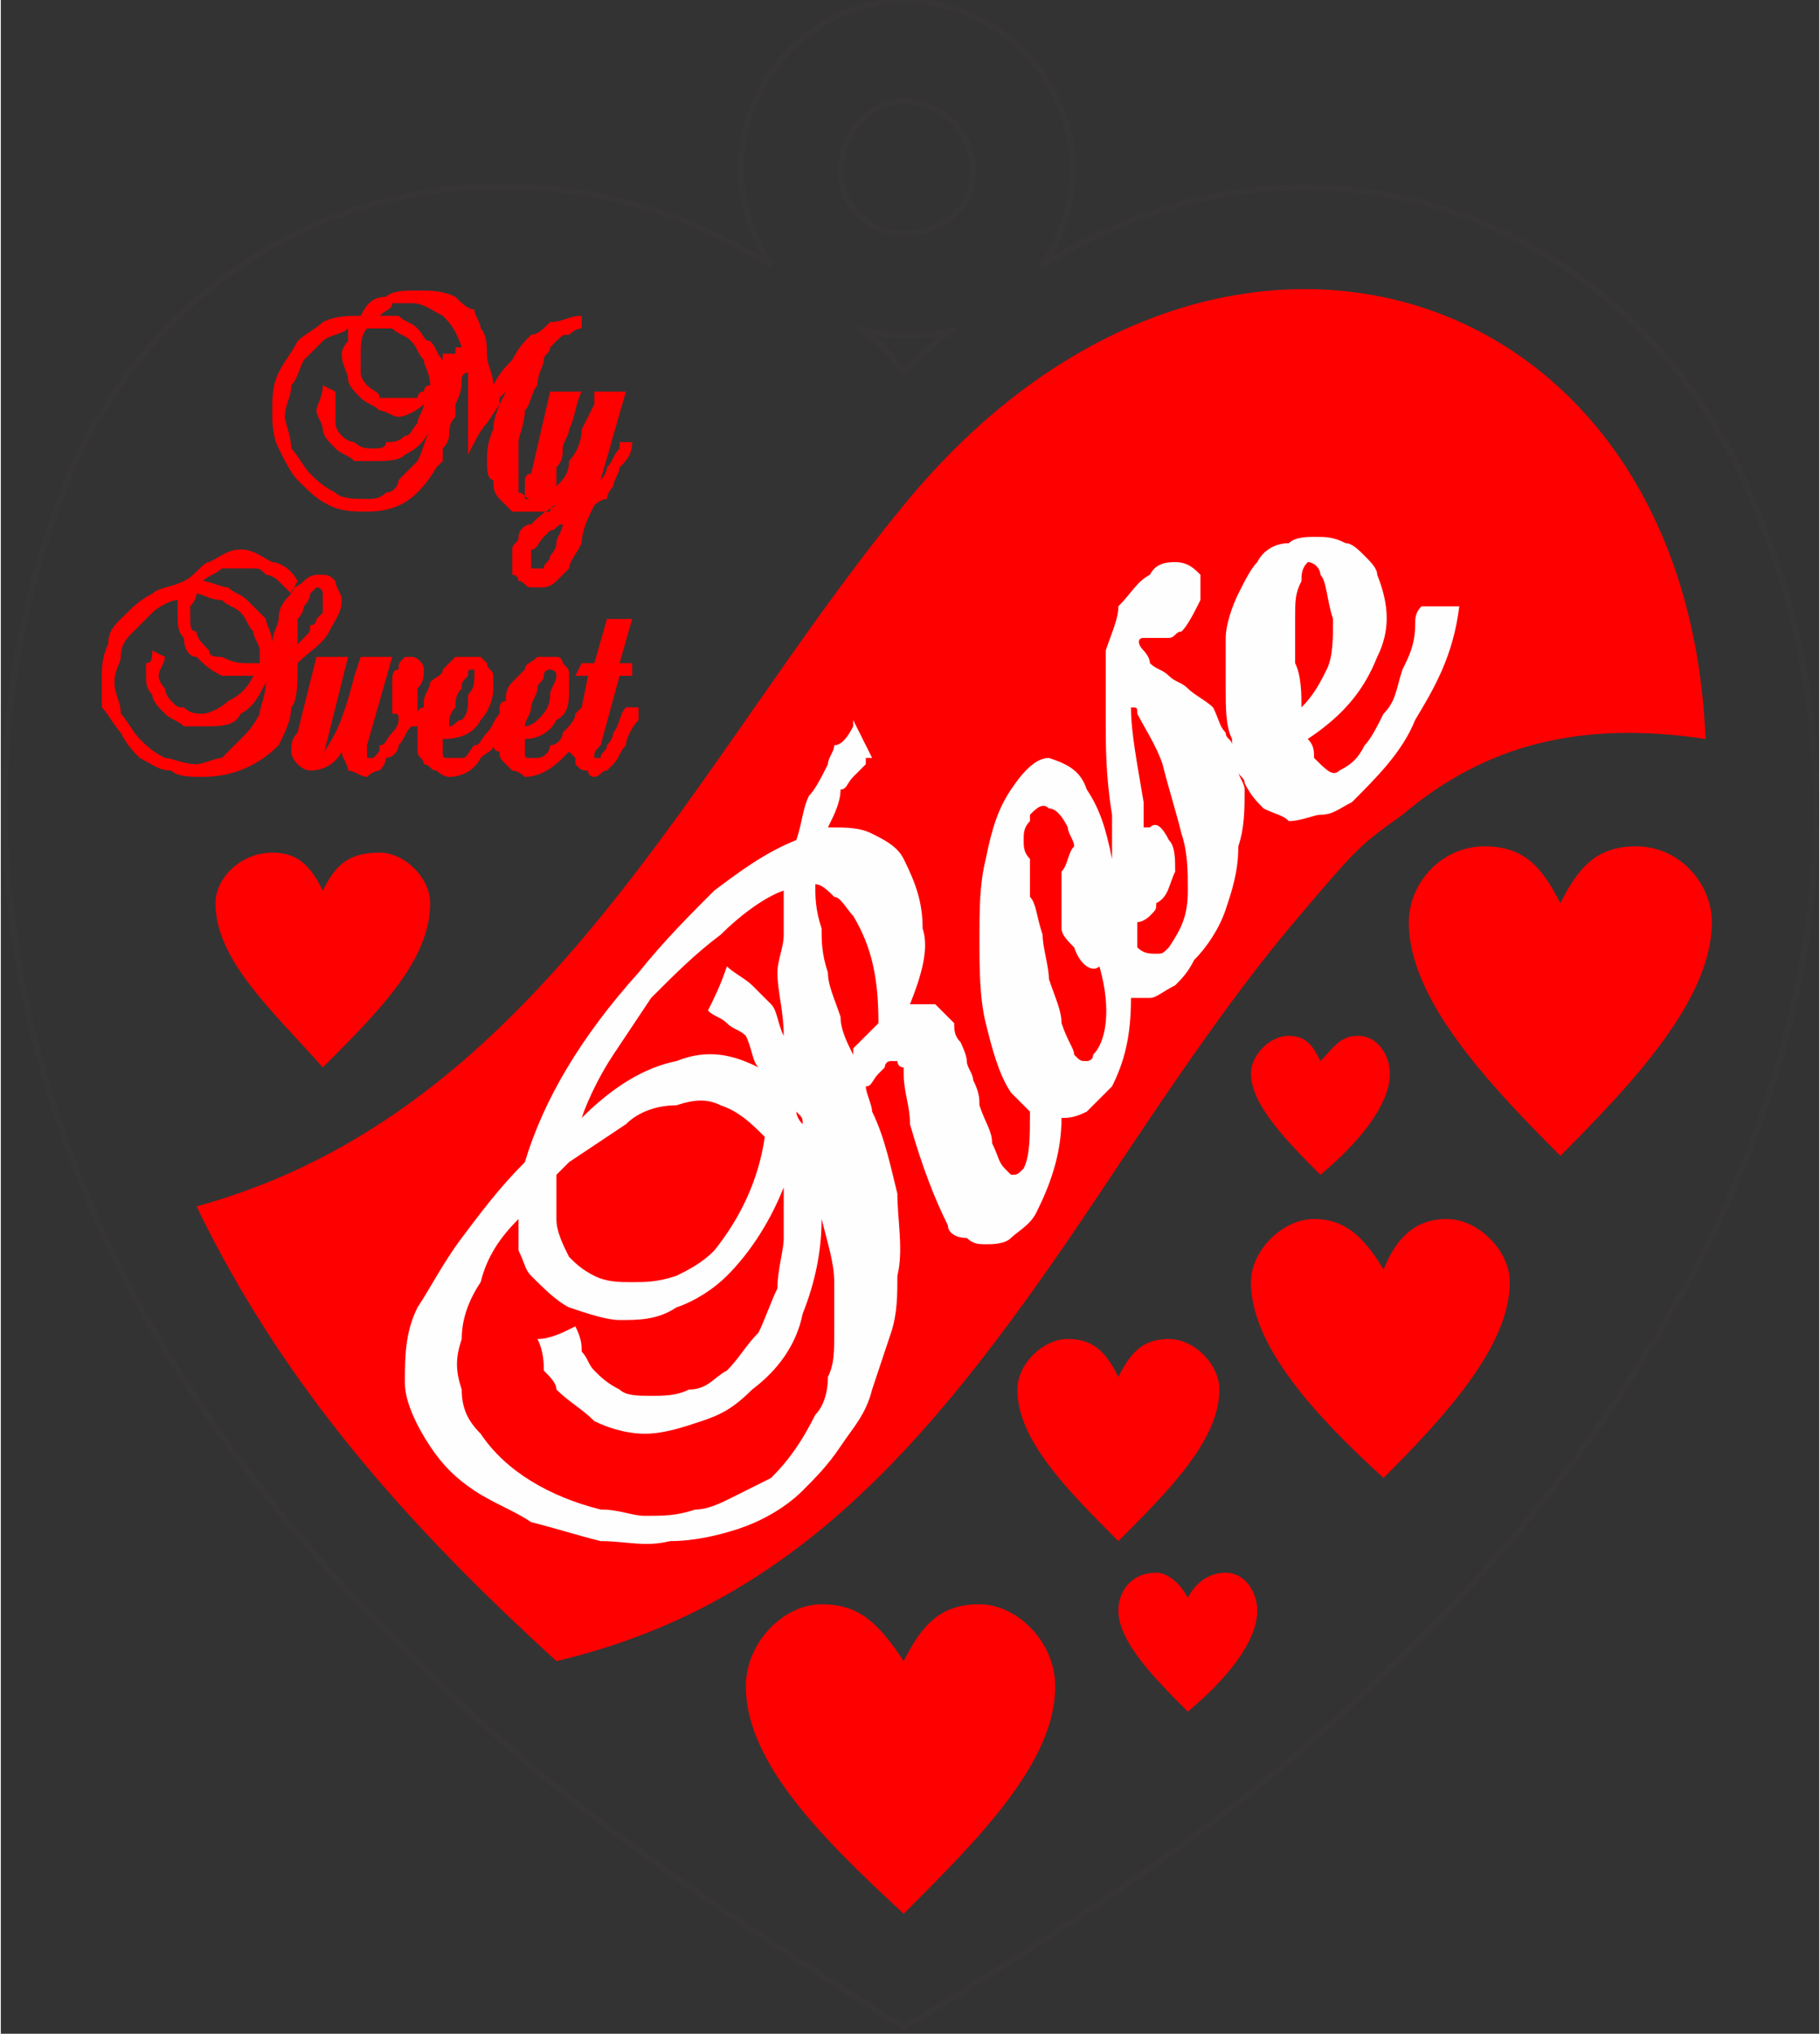 <?xml version="1.0" encoding="UTF-8"?>
<!DOCTYPE svg PUBLIC "-//W3C//DTD SVG 1.1//EN" "http://www.w3.org/Graphics/SVG/1.1/DTD/svg11.dtd">
<!-- Creator: CorelDRAW X6 -->
<svg xmlns="http://www.w3.org/2000/svg" xml:space="preserve" width="0.914in" height="1.021in" version="1.1" style="shape-rendering:geometricPrecision; text-rendering:geometricPrecision; image-rendering:optimizeQuality; fill-rule:evenodd; clip-rule:evenodd"
viewBox="0 0 288 322"
 xmlns:xlink="http://www.w3.org/1999/xlink">
 <rect x="0" y="0" width="288" height="322" fill="#333333" stroke="none"/>
 <defs>
  <style type="text/css">
   <![CDATA[
    .str0 {stroke:#373435;stroke-width:0.945}
    .fil1 {fill:none}
    .fil0 {fill:#FF0000}
    .fil2 {fill:#FEFEFE;fill-rule:nonzero}
   ]]>
  </style>
 </defs>
 <g id="Layer_x0020_1">
  <g id="_738697664">
   <path class="fil0" d="M31 191c14,29 34,51 57,72 38,-9 60,-35 86,-74 10,-15 20,-30 30,-42 11,-13 11,-13 18,-18 13,-11 28,-15 48,-12 -3,-74 -78,-97 -127,-37 -33,40 -57,96 -112,111z"/>
   <path class="fil0" d="M51 141c2,-4 4,-6 9,-6 4,0 8,4 8,8 0,9 -8,17 -17,26 -8,-9 -17,-17 -17,-26 0,-4 4,-8 9,-8 4,0 6,2 8,6z"/>
   <path class="fil0" d="M89 83c-1,0 -1,1 -2,1 0,0 -1,1 -1,1 -1,1 -1,2 -2,2 0,1 0,1 0,1 0,1 0,1 0,2 1,0 1,0 1,0 0,0 1,0 1,0 0,-1 1,-1 1,-2 0,0 1,-1 1,-2 0,-1 1,-2 1,-3zm-1 -3c0,0 -1,0 -1,1 0,0 0,0 -1,0 0,0 0,0 0,0 -1,0 -2,0 -2,0 -1,0 -2,0 -3,0 -1,-1 -1,-1 -2,-2 -1,-1 -1,-2 -1,-3 -1,0 -1,-2 -1,-3 0,-1 0,-3 1,-5 0,-2 1,-4 2,-6 0,0 0,0 -1,1 0,0 0,0 0,1l-2 3c-1,1 -2,3 -3,5l0 -11c0,0 0,-1 0,-1 0,0 0,-1 0,-1 -1,0 -1,1 -1,1 0,1 0,2 -1,4l0 1 0 1c-1,1 -1,2 -1,3 0,0 0,1 -1,2 0,0 0,1 0,2 0,0 -1,1 -1,1 -3,5 -6,7 -11,7 -2,0 -4,0 -6,-1 -2,-1 -3,-2 -5,-4 -1,-1 -2,-3 -3,-5 -1,-2 -1,-4 -1,-6 0,-2 0,-4 1,-6 1,-2 2,-3 3,-5 1,-1 3,-2 4,-3 2,-1 4,-1 6,-1 1,-2 2,-3 4,-3 1,-1 3,-1 5,-1 2,0 4,0 6,1 1,1 2,2 3,2 0,1 1,2 1,3 1,1 1,3 1,4 0,2 1,3 1,5 1,-2 2,-3 3,-4 1,-2 2,-3 3,-4 1,0 2,-1 3,-2 2,0 3,-1 5,-1l0 2c-1,0 -2,1 -2,1 -1,0 -1,0 -2,1 0,0 -1,1 -1,1 0,1 -1,1 -1,2 0,1 -1,2 -1,4 -1,1 -1,3 -2,4 0,2 -1,4 -1,5 0,2 0,4 0,5 0,1 0,2 0,3 1,0 1,1 2,1 0,0 -1,0 -1,0 0,-1 0,-1 0,-2 0,0 0,0 0,-1 0,0 0,-1 1,-1l3 -13c1,0 2,0 2,0 1,0 1,0 1,0 1,0 1,0 2,0 -1,2 -1,4 -2,6 0,1 -1,2 -1,3 0,1 0,2 -1,3 0,0 0,1 0,1 0,1 0,1 0,1 0,0 0,0 0,1 0,0 0,0 0,0 1,-1 2,-2 2,-4 1,-1 2,-3 2,-5l2 -4 0 -1c0,0 0,0 0,0 0,0 0,-1 0,-1 0,0 1,0 1,0 0,0 1,0 1,0 1,0 1,0 1,0 1,0 1,0 2,0l-4 14c0,0 1,-1 1,-2 1,-1 1,-2 2,-3l0 -1 2 0c0,2 -1,3 -2,4 0,1 -1,2 -1,3 0,0 -1,1 -1,2 -1,0 -2,1 -2,1 -1,2 -2,4 -2,6 -1,2 -2,3 -2,4 -1,1 -2,2 -2,2 -1,1 -2,1 -2,1 -1,0 -2,0 -2,0 -1,0 -1,-1 -2,-1 0,0 0,-1 -1,-1 0,-1 0,-1 0,-2 0,-1 0,-1 0,-2 0,-1 1,-1 1,-2 0,-1 1,-2 2,-2 1,-1 2,-2 4,-3zm-18 -19c0,1 0,1 0,1 0,0 0,0 0,0l0 -1 0 0zm0 -5l2 0c0,0 0,0 0,-1 1,0 1,0 1,0 -1,-3 -2,-4 -3,-5 -2,-1 -3,-2 -5,-2 -1,0 -2,0 -3,0 0,1 -1,1 -2,2 1,0 2,0 3,0 1,1 2,1 3,2 1,1 1,2 2,2 1,1 1,2 2,3l0 -1zm-4 7c0,0 0,-1 1,-1 0,0 0,-1 1,-1 0,-2 -1,-3 -1,-4 -1,-1 -1,-2 -2,-3 -1,-1 -2,-1 -3,-2 -2,0 -3,0 -4,0 -1,1 -1,3 -1,4 0,1 0,2 0,3 0,1 1,2 1,2 1,1 2,1 2,2 1,0 2,0 3,0 1,0 2,0 2,0l1 0zm-8 16c1,0 2,0 3,-1 1,0 2,-1 2,-2 1,-1 2,-2 3,-3 1,-2 1,-3 2,-5 -1,2 -2,3 -4,4 -1,1 -3,1 -5,1 -1,0 -2,0 -3,0 -1,-1 -2,-1 -3,-2 -1,-1 -2,-2 -2,-3 0,-1 -1,-2 -1,-3 0,-1 1,-2 1,-4l2 1c0,1 0,2 0,3 0,0 0,1 0,2 0,1 1,2 1,2 1,1 2,1 2,1 1,1 2,1 3,1 1,0 2,0 2,-1 1,0 2,0 3,-1 1,0 1,-1 2,-2 0,-1 1,-2 1,-3 -1,1 -3,2 -4,2 -1,0 -2,-1 -3,-1 -1,-1 -2,-1 -3,-2 -1,-1 -2,-2 -2,-3 0,-1 -1,-2 -1,-4 0,0 0,-1 1,-2 0,0 0,-1 0,-2 -1,1 -3,1 -4,2 -1,1 -2,2 -3,3 -1,2 -1,3 -2,4 0,2 -1,3 -1,5 0,1 1,3 1,5 1,1 2,3 3,4 1,1 2,2 4,3 1,1 3,1 5,1zm43 33l0 2c-1,1 -2,3 -2,4 -1,1 -1,2 -2,3 0,0 -1,1 -1,1 -1,0 -1,1 -2,1 -1,0 -1,-1 -1,-1 -1,0 -1,0 -2,-1 0,0 0,-1 0,-1 -1,-1 -1,-1 -1,-1 0,0 -1,1 -1,1 -2,2 -4,3 -6,3 0,0 -1,-1 -2,-1 0,0 -1,-1 -1,-1 -1,-1 -1,-1 -1,-2 -1,0 -1,-1 -1,-1 0,1 -1,1 -2,2 -1,2 -3,3 -5,3 -1,0 -2,-1 -2,-1 -1,0 -1,-1 -2,-1 0,-1 -1,-1 -1,-2 0,-1 0,-2 0,-2 0,-1 0,-2 0,-2l0 0c0,0 -1,0 -1,0 0,0 0,0 0,0 -1,1 -1,2 -2,3 0,1 -1,2 -2,2 0,1 -1,2 -1,2 -1,0 -2,1 -2,1 -1,0 -2,-1 -3,-1 0,-1 -1,-2 -1,-3 -1,2 -3,3 -5,3 0,0 -1,0 -2,-1 0,0 -1,-1 -1,-2 0,-1 0,-2 1,-3l3 -12c0,0 1,0 1,0 0,0 1,0 1,0 1,0 2,0 3,0l-4 16c0,-1 1,-2 2,-4 1,-2 2,-5 3,-9l1 -3c0,0 1,0 1,0 0,0 1,0 1,0 1,0 2,0 3,0l-4 14c0,0 0,1 0,1 0,0 0,0 0,0 0,1 0,1 0,1 0,0 0,0 0,0 1,0 1,0 1,0 1,-1 1,-1 1,-2 1,0 1,-1 2,-2 0,0 1,-1 1,-2 0,-1 0,-1 -1,-1 0,-1 0,-1 0,-1 0,-1 0,-1 0,-1 0,-1 0,-1 0,-1 0,-1 0,-2 0,-2 0,-1 0,-2 1,-2 0,-1 0,-1 1,-2 0,0 1,0 1,0 1,0 2,1 2,2 0,1 0,2 -1,3 0,1 0,2 0,4l0 0c0,0 0,-1 1,-1 0,0 0,-1 0,-1 0,-1 1,-2 1,-3 1,-1 2,-1 2,-2 1,-1 1,-1 2,-2 1,0 1,0 2,0 1,0 1,0 2,0 0,0 1,1 1,1 0,1 1,1 1,2 0,0 0,1 0,2 0,2 -1,4 -2,5 -1,2 -3,3 -6,3 0,1 0,1 0,2 0,1 0,1 1,1 1,0 1,0 2,0 1,0 1,-1 2,-2 1,0 1,-1 2,-2 1,-1 1,-2 2,-3l0 -1c0,0 0,-1 1,-1 0,-1 0,-2 1,-3 1,-1 1,-1 2,-2 0,-1 1,-1 2,-2 0,0 1,0 2,0 0,0 1,0 1,0 1,0 1,1 1,1 1,1 1,1 1,2 0,0 0,1 0,2 0,2 0,4 -2,5 -1,2 -3,3 -5,3 0,1 0,1 0,2 0,1 0,1 1,1 0,0 1,0 1,0 1,0 2,-1 2,-2 1,0 2,-1 2,-2 1,-1 2,-2 2,-3l1 -1 1 -5 -2 0 1 -2 2 0 2 -7c0,0 0,0 0,0 1,0 1,0 2,0 0,0 1,0 2,0l-2 7 2 0 0 2 -2 0 -3 11c-1,1 -1,1 -1,2 0,0 0,0 0,0 1,0 1,0 1,0 0,-1 1,-1 1,-2 0,0 1,-1 1,-2 1,-1 1,-3 2,-4l2 0zm-14 -6c0,0 -1,0 -1,1 0,1 -1,1 -1,2 0,1 -1,2 -1,3 0,1 -1,2 -1,3 1,0 2,-1 2,-1 1,-1 2,-2 2,-4 0,-1 1,-2 1,-3 0,-1 -1,-1 -1,-1zm-12 0c-1,0 -1,0 -1,1 -1,1 -1,1 -1,2 -1,1 -1,2 -1,3 -1,1 -1,2 -1,3 1,0 1,-1 2,-1 1,-1 1,-2 1,-4 1,-1 1,-2 1,-3 0,-1 0,-1 0,-1zm-33 1c0,0 0,0 0,0 0,0 0,0 0,0l0 0zm5 -5c1,-1 1,-1 1,-1 1,-1 1,-1 1,-2 1,0 1,-1 1,-1 0,0 1,-1 1,-1 0,-1 0,-1 0,-1 0,-1 0,-1 0,-2 0,0 0,-1 -1,-1 0,0 0,0 -1,1 0,0 0,1 -1,2 0,0 0,1 -1,2 0,1 0,2 0,3l0 1zm-8 3c0,0 1,0 1,0 0,0 0,0 1,0 0,0 0,-1 0,-1 0,0 0,-1 0,-1 0,-1 -1,-2 -1,-3 -1,-1 -1,-2 -2,-3 -1,-1 -2,-1 -3,-2 -2,0 -3,-1 -4,-1 0,1 -1,2 -1,2 0,1 0,1 0,2 0,1 0,2 1,2 0,1 1,2 2,3 0,1 1,1 2,1 2,1 3,1 4,1zm-8 16c1,0 3,-1 4,-1 1,-1 2,-2 3,-3 1,-1 2,-2 3,-4 0,-1 1,-3 1,-5 -1,2 -2,4 -4,5 -1,2 -3,2 -6,2 -1,0 -2,0 -3,0 -1,-1 -2,-1 -3,-2 -1,-1 -2,-2 -2,-3 -1,-1 -1,-2 -1,-3 0,-1 0,-1 0,-2 1,0 1,-1 1,-2l2 1c0,1 -1,2 -1,3 0,1 1,2 1,2 0,1 1,2 1,2 1,1 1,1 2,1 1,1 2,1 3,1 1,0 3,-1 4,-2 2,-1 3,-2 4,-4 0,0 -1,0 -1,0 0,0 0,0 0,0 -2,0 -3,0 -4,0 -2,-1 -3,-2 -4,-3 -1,0 -2,-1 -2,-3 -1,-1 -1,-2 -1,-4 0,0 0,0 0,-1 0,0 0,-1 0,-1 -1,0 -3,1 -4,2 -1,1 -2,2 -3,3 -1,1 -2,2 -2,4 0,1 -1,2 -1,4 0,2 1,3 1,5 1,1 2,3 3,4 1,1 2,2 4,3 1,0 3,1 5,1zm16 -15c0,2 0,5 -1,6 0,2 -1,4 -2,6 -3,3 -7,5 -12,5 -2,0 -4,0 -5,-1 -2,0 -3,-1 -5,-2 -1,-1 -2,-2 -3,-4 -1,-1 -2,-3 -3,-4 0,-1 0,-2 0,-3 0,0 0,-1 0,-2 0,-1 0,-3 1,-5 0,-2 1,-3 2,-4 2,-2 3,-3 5,-4 1,-1 3,-1 5,-2 2,-1 3,-3 4,-3 2,-1 3,-2 5,-2 2,0 3,1 5,2 1,0 3,1 4,3l-1 2c-1,-1 -2,-2 -2,-2 -1,-1 -2,-1 -2,-1 -1,-1 -1,-1 -2,-1 -1,0 -1,0 -2,0 -1,0 -2,0 -3,0 -1,1 -2,1 -3,2 1,0 3,1 4,1 1,1 2,1 3,2 1,1 2,2 3,3 0,1 1,2 1,4 0,-2 1,-3 1,-4 0,-2 1,-3 2,-4 0,-1 1,-1 2,-2 1,-1 2,-1 2,-1 2,0 2,0 3,1 0,1 1,2 1,3 0,2 -1,3 -2,5 -1,2 -3,3 -5,5l0 1z"/>
   <path class="fil0" d="M143 263c3,-6 6,-9 12,-9 6,0 12,6 12,13 0,12 -12,24 -24,36 -13,-12 -25,-24 -25,-36 0,-7 6,-13 12,-13 6,0 9,3 13,9z"/>
   <path class="fil0" d="M188 253c1,-2 3,-4 6,-4 3,0 5,3 5,6 0,5 -5,11 -11,16 -5,-5 -11,-11 -11,-16 0,-3 2,-6 6,-6 2,0 4,2 5,4z"/>
   <path class="fil0" d="M177 218c2,-4 4,-6 8,-6 4,0 8,4 8,8 0,8 -8,16 -16,24 -8,-8 -16,-16 -16,-24 0,-4 4,-8 8,-8 4,0 6,2 8,6z"/>
   <path class="fil0" d="M209 168c2,-2 3,-4 6,-4 3,0 5,3 5,6 0,5 -5,11 -11,16 -5,-5 -11,-11 -11,-16 0,-3 3,-6 6,-6 3,0 4,2 5,4z"/>
   <path class="fil0" d="M219 201c2,-5 5,-8 10,-8 5,0 10,5 10,10 0,10 -10,21 -20,31 -11,-10 -21,-21 -21,-31 0,-5 5,-10 10,-10 5,0 8,3 11,8z"/>
   <path class="fil1 str0" d="M143 321c28,-17 54,-34 76,-56 17,-16 31,-33 43,-53 24,-39 34,-86 17,-129 -18,-49 -71,-68 -114,-41 12,-18 0,-41 -22,-42 -21,1 -33,24 -21,42 -43,-27 -98,-9 -114,41 -15,43 -6,90 17,129 12,20 26,37 43,53 22,22 48,39 75,56zm0 -262c-2,-3 -4,-5 -7,-7 3,1 5,1 7,1 4,0 7,0 8,-1 -3,2 -5,4 -8,7zm0 -22c-5,0 -10,-4 -10,-10 0,-6 5,-11 10,-11 6,0 11,5 11,11 0,6 -5,10 -11,10z"/>
   <path class="fil0" d="M247 143c3,-6 6,-9 12,-9 7,0 12,6 12,12 0,12 -12,25 -24,37 -12,-12 -24,-25 -24,-37 0,-6 5,-12 12,-12 6,0 9,3 12,9z"/>
   <path class="fil2" d="M207 89c-1,1 -1,2 -1,3 -1,2 -1,3 -1,6 0,2 0,4 0,7 1,2 1,5 1,7 2,-2 3,-4 4,-6 1,-2 1,-5 1,-8 -1,-3 -1,-6 -2,-7 0,-1 -1,-2 -2,-2zm18 7c2,0 4,0 6,0 -1,8 -4,13 -7,18 -2,5 -6,9 -10,13 -2,1 -3,2 -5,2 -1,0 -3,1 -5,1 -1,-1 -2,-1 -4,-2 -1,-1 -2,-2 -3,-4 0,-1 -1,-1 -1,-2 0,1 1,2 1,3 0,3 0,6 -1,9 0,4 -1,7 -2,10 -1,3 -3,6 -5,8 -1,2 -2,3 -3,4 -2,1 -3,2 -4,2 -1,0 -2,0 -3,0 0,6 -1,10 -3,14 -2,2 -3,3 -4,4 -2,1 -3,1 -4,1 0,6 -2,11 -4,15 -1,2 -3,3 -4,4 -1,1 -3,1 -4,1 -1,0 -2,0 -3,-1 -2,0 -3,-1 -3,-2 -2,-4 -4,-9 -6,-16 0,-3 -1,-5 -1,-8 0,0 0,0 0,0 0,0 0,0 0,0 0,0 0,0 0,0 0,0 0,-1 0,-1 -1,0 -1,-1 -1,-1 -1,0 -1,0 -1,0 -1,0 -1,1 -1,1 0,0 -1,1 -1,1 -1,1 -1,2 -2,2 0,1 1,3 1,4 2,4 3,9 4,13 0,4 1,9 0,13 0,3 0,6 -1,9 -1,3 -2,6 -3,9 -1,4 -3,6 -5,9 -2,3 -4,5 -6,7 -3,3 -7,5 -10,6 -3,1 -7,2 -11,2 -4,1 -7,0 -11,0 -4,-1 -7,-2 -11,-3 -3,-2 -6,-3 -9,-5 -3,-2 -5,-4 -7,-7 -2,-3 -4,-7 -4,-10 0,-4 0,-8 2,-12 2,-3 4,-7 7,-11 3,-4 6,-8 10,-12 3,-10 9,-20 18,-30 4,-5 8,-9 12,-13 4,-3 8,-6 13,-8 1,-3 1,-5 2,-7 1,-1 2,-3 3,-5 0,-1 1,-2 1,-3 1,0 2,-1 3,-3 0,0 0,0 0,0 0,-1 0,-1 0,-1 1,2 2,4 3,6 -1,0 -1,0 -1,0 0,1 0,1 0,1 -1,1 -2,2 -2,2 -1,1 -1,2 -2,2 0,2 -1,4 -2,6 3,0 5,0 7,1 2,1 4,2 5,4 2,4 3,7 3,11 1,3 0,7 -2,12 2,0 3,0 4,0 1,1 2,2 3,3 0,1 0,2 1,3 0,0 1,2 1,3 0,1 1,2 1,3 1,2 1,3 1,4 1,3 2,4 2,6 1,2 1,3 2,4 0,0 1,1 1,1 1,0 1,0 2,-1 1,-2 1,-5 1,-9 -1,-1 -2,-2 -3,-3 -2,-3 -3,-7 -4,-11 -1,-4 -1,-9 -1,-13 0,-5 0,-9 1,-13 1,-5 2,-8 4,-11 2,-3 4,-5 6,-5 3,1 5,2 6,5 2,3 3,6 4,11 0,0 0,0 0,0 0,0 0,-1 0,-1 0,-1 0,-2 0,-4 0,0 0,0 0,0 0,-1 0,-1 0,-2 -1,-6 -1,-11 -1,-15 0,-4 0,-8 0,-11 1,-3 2,-5 2,-7 2,-2 3,-4 5,-5 1,-2 3,-2 4,-2 2,0 3,1 4,2 0,2 0,3 0,4 -1,2 -2,4 -3,5 -1,0 -1,1 -2,1 -1,0 -2,0 -3,0 0,0 0,0 -1,0 0,0 0,0 0,0 0,0 0,0 0,0 -1,0 -1,1 0,2 0,0 1,1 1,2 1,1 2,1 3,2 1,1 2,1 3,2 1,1 3,2 4,3 1,2 1,3 2,4 0,1 1,1 1,2 0,-1 0,-1 0,-1 -1,-2 -1,-5 -1,-8 0,-2 0,-5 0,-8 0,-2 1,-5 2,-7 1,-2 2,-4 3,-5 1,-2 3,-3 5,-3 1,-1 3,-1 4,-1 2,0 3,0 5,1 1,0 2,1 3,2 1,1 2,2 2,3 2,5 2,9 0,13 -2,5 -5,9 -11,13 1,1 1,2 1,3 2,2 3,3 4,2 2,-1 3,-2 4,-4 1,-1 2,-3 3,-5 2,-2 2,-4 3,-7 1,-2 2,-4 2,-7 0,-1 0,-2 1,-3zm-44 35c0,0 1,0 1,0 1,-1 2,0 3,2 1,1 1,3 1,5 -1,2 -1,4 -3,5 0,1 0,1 -1,2 0,0 -1,1 -2,1 0,1 0,1 0,2 0,1 0,1 0,2 1,1 2,1 3,1 1,0 1,0 2,-1 2,-3 3,-5 3,-9 0,-3 0,-6 -1,-9 -1,-4 -2,-7 -3,-11 -1,-3 -3,-6 -4,-8 0,-1 0,-1 -1,-1 0,4 1,9 2,15 0,1 0,3 0,4zm-8 36c2,-2 3,-7 1,-14 -1,1 -3,0 -4,-3 -1,-1 -2,-2 -2,-3 0,-2 0,-3 0,-5 0,-1 0,-3 0,-4 1,-1 1,-3 2,-4 0,-1 -1,-2 -1,-3 -1,-2 -2,-3 -3,-3 -1,-1 -2,0 -3,1 0,0 0,1 0,1 -1,1 -1,2 -1,3 0,1 0,2 1,3 0,2 0,4 0,6 1,1 1,3 2,6 0,2 1,5 1,7 1,3 2,5 2,7 1,3 2,4 2,5 1,1 1,1 2,1 0,0 1,0 1,-1zm-47 9c0,0 0,-1 0,-1 0,-1 0,-1 0,-1 0,0 0,1 0,2 0,0 0,1 1,2 0,-1 0,-1 -1,-2zm3 -36c0,2 0,4 1,7 0,2 0,4 1,7 0,2 1,4 2,7 0,2 1,4 2,6 0,0 0,-1 0,-1 1,-1 1,-1 1,-1 1,-1 2,-2 3,-3 0,-7 -1,-12 -4,-17 -1,-1 -2,-3 -3,-3 -1,-1 -2,-2 -3,-2zm-6 14c0,-2 1,-4 1,-6 0,-2 0,-4 0,-7 -3,1 -7,4 -10,7 -4,3 -7,6 -11,10 -2,3 -4,6 -6,9 -2,3 -4,7 -5,10 5,-5 10,-8 15,-9 5,-2 9,-1 13,1 -1,-1 -1,-3 -2,-5 -1,-1 -2,-1 -3,-2 -1,-1 -2,-1 -3,-2 1,-2 2,-4 3,-7 1,1 3,2 4,3 1,1 2,2 3,3 1,1 1,3 2,5 0,-4 -1,-7 -1,-10 0,0 0,0 0,0zm-10 44c4,-5 7,-11 8,-18 -2,-2 -4,-4 -7,-5 -2,-1 -4,-1 -7,0 -3,0 -6,1 -8,3 -3,2 -6,4 -9,6 0,0 -1,1 -1,1 0,0 0,0 -1,1 0,3 0,5 0,7 0,2 1,4 2,6 1,1 2,2 4,3 2,1 4,1 6,1 2,0 4,0 7,-1 2,-1 4,-2 6,-4zm16 26c1,-1 2,-3 2,-6 1,-2 1,-4 1,-7 0,-2 0,-5 0,-8 0,-3 -1,-6 -2,-10 0,5 -1,10 -3,15 -1,5 -4,9 -8,12 -3,3 -5,4 -8,5 -3,1 -6,2 -9,2 -3,0 -6,-1 -8,-2 -2,-2 -4,-3 -6,-5 0,-1 -1,-2 -2,-3 0,-1 0,-3 -1,-5 2,0 4,-1 6,-2 1,2 1,3 1,4 1,1 1,2 2,3 1,1 2,2 4,3 1,1 3,1 5,1 2,0 4,0 6,-1 3,0 4,-2 6,-3 2,-2 3,-4 5,-6 1,-2 2,-5 3,-7 0,-3 1,-6 1,-8 0,-3 0,-6 0,-8 -2,5 -5,10 -9,14 -2,2 -5,4 -8,5 -3,2 -6,2 -9,2 -2,0 -5,-1 -8,-2 -2,-1 -4,-3 -6,-5 -1,-1 -1,-2 -2,-4 0,-1 0,-3 0,-5 -3,3 -5,6 -6,10 -2,3 -3,6 -3,9 -1,3 -1,5 0,8 0,3 1,5 3,7 4,6 11,10 19,12 3,0 5,1 7,1 3,0 5,0 8,-1 2,0 4,-1 6,-2 2,-1 4,-2 6,-3 3,-3 5,-6 7,-10z"/>
  </g>
 </g>
</svg>
